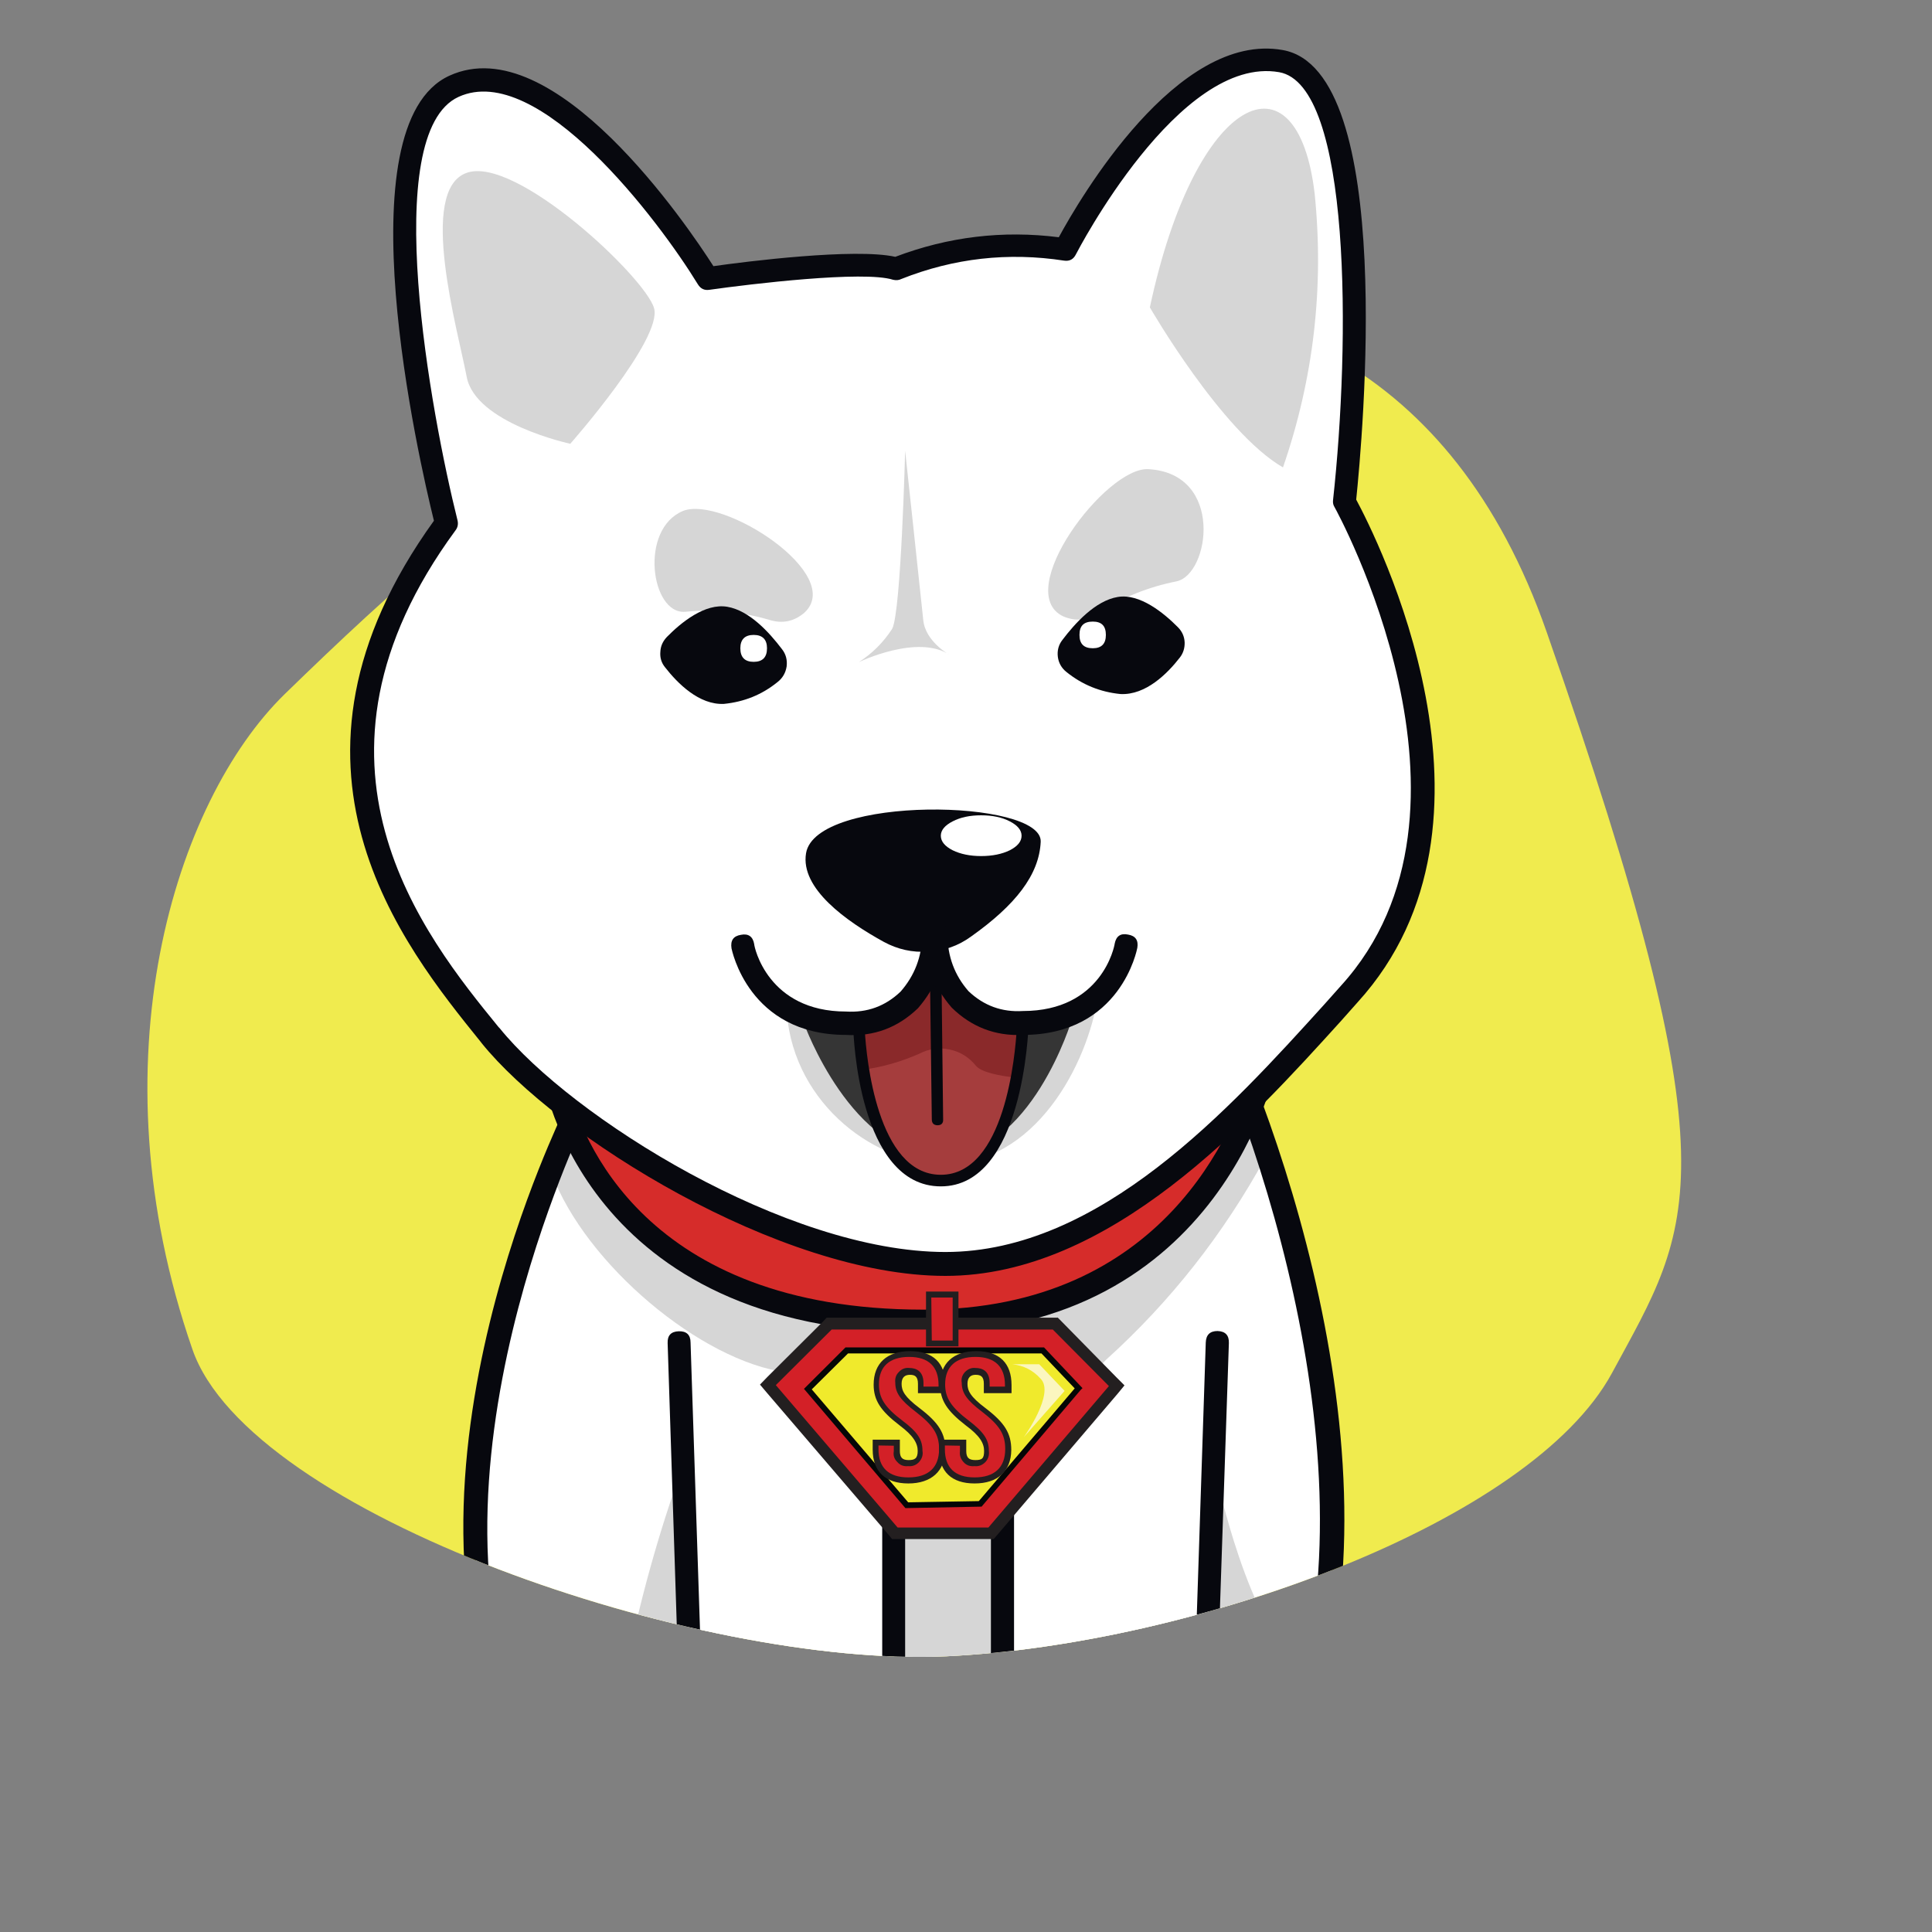 <?xml version="1.0" encoding="UTF-8"?>
<svg xmlns="http://www.w3.org/2000/svg" xmlns:xlink="http://www.w3.org/1999/xlink" width="30pt" height="30pt" viewBox="0 0 30 30" version="1.2">
<rect x="0" y="0" width="30" height="30" fill="#808080" stroke="none"/>
<defs>
<clipPath id="clip1">
  <path d="M 2.18 4.551 L 26.176 4.551 L 26.176 25.781 L 2.18 25.781 Z M 2.18 4.551 "/>
</clipPath>
<clipPath id="clip2">
  <path d="M 2.988 20.953 C 1.434 16.477 2.719 12.438 4.422 10.777 C 6.125 9.121 7.707 7.688 9.68 6.602 C 11.652 5.516 21.059 1.355 24.016 9.812 C 26.973 18.27 26.285 19 25.031 21.32 C 23.773 23.641 18.543 25.535 14.695 25.719 C 10.848 25.898 3.871 23.512 2.988 20.953 Z M 2.988 20.953 "/>
</clipPath>
<clipPath id="clip3">
  <path d="M 7 15 L 21 15 L 21 25.781 L 7 25.781 Z M 7 15 "/>
</clipPath>
<clipPath id="clip4">
  <path d="M 2.988 20.953 C 1.434 16.477 2.719 12.438 4.422 10.777 C 6.125 9.121 7.707 7.688 9.68 6.602 C 11.652 5.516 21.059 1.355 24.016 9.812 C 26.973 18.27 26.285 19 25.031 21.32 C 23.773 23.641 18.543 25.535 14.695 25.719 C 10.848 25.898 3.871 23.512 2.988 20.953 Z M 2.988 20.953 "/>
</clipPath>
<clipPath id="clip5">
  <path d="M 8 15 L 20 15 L 20 25 L 8 25 Z M 8 15 "/>
</clipPath>
<clipPath id="clip6">
  <path d="M 2.988 20.953 C 1.434 16.477 2.719 12.438 4.422 10.777 C 6.125 9.121 7.707 7.688 9.68 6.602 C 11.652 5.516 21.059 1.355 24.016 9.812 C 26.973 18.27 26.285 19 25.031 21.32 C 23.773 23.641 18.543 25.535 14.695 25.719 C 10.848 25.898 3.871 23.512 2.988 20.953 Z M 2.988 20.953 "/>
</clipPath>
<clipPath id="clip7">
  <path d="M 7 22 L 21 22 L 21 25.781 L 7 25.781 Z M 7 22 "/>
</clipPath>
<clipPath id="clip8">
  <path d="M 2.988 20.953 C 1.434 16.477 2.719 12.438 4.422 10.777 C 6.125 9.121 7.707 7.688 9.68 6.602 C 11.652 5.516 21.059 1.355 24.016 9.812 C 26.973 18.27 26.285 19 25.031 21.32 C 23.773 23.641 18.543 25.535 14.695 25.719 C 10.848 25.898 3.871 23.512 2.988 20.953 Z M 2.988 20.953 "/>
</clipPath>
<clipPath id="clip9">
  <path d="M 7 15 L 21 15 L 21 25.781 L 7 25.781 Z M 7 15 "/>
</clipPath>
<clipPath id="clip10">
  <path d="M 2.988 20.953 C 1.434 16.477 2.719 12.438 4.422 10.777 C 6.125 9.121 7.707 7.688 9.68 6.602 C 11.652 5.516 21.059 1.355 24.016 9.812 C 26.973 18.27 26.285 19 25.031 21.32 C 23.773 23.641 18.543 25.535 14.695 25.719 C 10.848 25.898 3.871 23.512 2.988 20.953 Z M 2.988 20.953 "/>
</clipPath>
<clipPath id="clip11">
  <path d="M 10 20 L 15 20 L 15 25.781 L 10 25.781 Z M 10 20 "/>
</clipPath>
<clipPath id="clip12">
  <path d="M 2.988 20.953 C 1.434 16.477 2.719 12.438 4.422 10.777 C 6.125 9.121 7.707 7.688 9.68 6.602 C 11.652 5.516 21.059 1.355 24.016 9.812 C 26.973 18.27 26.285 19 25.031 21.32 C 23.773 23.641 18.543 25.535 14.695 25.719 C 10.848 25.898 3.871 23.512 2.988 20.953 Z M 2.988 20.953 "/>
</clipPath>
<clipPath id="clip13">
  <path d="M 9 20 L 15 20 L 15 25.781 L 9 25.781 Z M 9 20 "/>
</clipPath>
<clipPath id="clip14">
  <path d="M 2.988 20.953 C 1.434 16.477 2.719 12.438 4.422 10.777 C 6.125 9.121 7.707 7.688 9.68 6.602 C 11.652 5.516 21.059 1.355 24.016 9.812 C 26.973 18.27 26.285 19 25.031 21.32 C 23.773 23.641 18.543 25.535 14.695 25.719 C 10.848 25.898 3.871 23.512 2.988 20.953 Z M 2.988 20.953 "/>
</clipPath>
<clipPath id="clip15">
  <path d="M 15 20 L 20 20 L 20 25.781 L 15 25.781 Z M 15 20 "/>
</clipPath>
<clipPath id="clip16">
  <path d="M 2.988 20.953 C 1.434 16.477 2.719 12.438 4.422 10.777 C 6.125 9.121 7.707 7.688 9.68 6.602 C 11.652 5.516 21.059 1.355 24.016 9.812 C 26.973 18.27 26.285 19 25.031 21.32 C 23.773 23.641 18.543 25.535 14.695 25.719 C 10.848 25.898 3.871 23.512 2.988 20.953 Z M 2.988 20.953 "/>
</clipPath>
<clipPath id="clip17">
  <path d="M 14 20 L 20 20 L 20 25.781 L 14 25.781 Z M 14 20 "/>
</clipPath>
<clipPath id="clip18">
  <path d="M 2.988 20.953 C 1.434 16.477 2.719 12.438 4.422 10.777 C 6.125 9.121 7.707 7.688 9.68 6.602 C 11.652 5.516 21.059 1.355 24.016 9.812 C 26.973 18.27 26.285 19 25.031 21.32 C 23.773 23.641 18.543 25.535 14.695 25.719 C 10.848 25.898 3.871 23.512 2.988 20.953 Z M 2.988 20.953 "/>
</clipPath>
</defs>
<g id="surface1">
<g clip-path="url(#clip1)" clip-rule="nonzero">
<g clip-path="url(#clip2)" clip-rule="nonzero">
<path style=" stroke:none;fill-rule:nonzero;fill:rgb(94.119%,92.159%,30.589%);fill-opacity:1;" d="M 1.695 18.5 C 1.695 18.5 0.707 13.562 2.758 11.594 C 4.812 9.629 5.488 7.5 7.863 6.211 C 10.234 4.926 23.531 -0.117 25.449 10.344 C 26.637 16.797 28.578 18.82 27.07 21.57 C 25.559 24.32 19.184 26.473 14.551 26.684 C 9.918 26.898 0.723 23.039 1.695 18.5 Z M 1.695 18.5 "/>
</g>
</g>
<g clip-path="url(#clip3)" clip-rule="nonzero">
<g clip-path="url(#clip4)" clip-rule="nonzero">
<path style=" stroke:none;fill-rule:nonzero;fill:rgb(100%,100%,100%);fill-opacity:1;" d="M 20.609 25.91 C 20.277 28.953 18.816 30.328 15.102 30.469 C 10.145 30.652 8.184 29.5 7.594 26.719 C 6.926 23.57 8.027 19.797 8.57 18.23 C 8.73 17.762 8.84 17.492 8.84 17.492 L 9.527 16.465 L 18.816 15.707 C 19.145 16.441 19.422 17.195 19.652 17.969 C 20.328 20.227 20.895 23.266 20.609 25.91 Z M 20.609 25.91 "/>
</g>
</g>
<g clip-path="url(#clip5)" clip-rule="nonzero">
<g clip-path="url(#clip6)" clip-rule="nonzero">
<path style=" stroke:none;fill-rule:nonzero;fill:rgb(83.919%,83.919%,83.919%);fill-opacity:1;" d="M 17.172 21.117 C 17.172 21.117 15.234 23.125 14.914 24.109 C 14.07 23.125 13.172 22.191 12.219 21.312 C 10.883 21.137 9.094 19.629 8.57 18.23 C 8.73 17.762 8.84 17.492 8.84 17.492 L 9.527 16.465 L 18.816 15.707 C 19.145 16.441 19.422 17.195 19.652 17.969 C 19 19.16 18.176 20.211 17.172 21.117 Z M 17.172 21.117 "/>
</g>
</g>
<g clip-path="url(#clip7)" clip-rule="nonzero">
<g clip-path="url(#clip8)" clip-rule="nonzero">
<path style=" stroke:none;fill-rule:nonzero;fill:rgb(83.919%,83.919%,83.919%);fill-opacity:1;" d="M 20.609 25.91 C 20.277 28.953 18.816 30.328 15.102 30.469 C 10.145 30.652 8.184 29.5 7.594 26.719 C 7.668 26.773 9.301 27.91 9.711 25.965 C 9.93 24.875 10.223 23.809 10.602 22.766 L 12.07 27.012 L 13.684 27.41 L 13.859 27.199 L 13.887 23.191 L 15.488 23.117 L 15.57 27.262 L 18.969 23.25 C 18.969 23.25 19.656 26.195 20.609 25.918 Z M 20.609 25.91 "/>
</g>
</g>
<g clip-path="url(#clip9)" clip-rule="nonzero">
<g clip-path="url(#clip10)" clip-rule="nonzero">
<path style=" stroke:none;fill-rule:nonzero;fill:rgb(2.75%,3.139%,5.489%);fill-opacity:1;" d="M 14.555 30.656 C 11.672 30.656 9.613 29.773 8.41 28.039 C 5.586 23.938 8.551 17.727 8.676 17.418 C 8.68 17.406 8.688 17.395 8.691 17.383 L 9.379 16.359 C 9.41 16.309 9.457 16.281 9.52 16.281 L 18.809 15.52 C 18.891 15.516 18.949 15.551 18.984 15.625 C 20.211 18.277 22.105 24.266 19.762 28.133 C 18.797 29.723 17.234 30.566 15.102 30.645 C 14.918 30.648 14.734 30.656 14.555 30.656 Z M 9 17.57 C 8.844 17.965 6.055 23.984 8.703 27.832 C 9.902 29.57 12.051 30.395 15.094 30.281 C 17.09 30.207 18.555 29.426 19.449 27.945 C 21.566 24.453 20.031 18.848 18.707 15.891 L 9.629 16.633 Z M 9 17.57 "/>
</g>
</g>
<g clip-path="url(#clip11)" clip-rule="nonzero">
<g clip-path="url(#clip12)" clip-rule="nonzero">
<path style=" stroke:none;fill-rule:nonzero;fill:rgb(100%,100%,100%);fill-opacity:1;" d="M 10.543 20.852 L 10.754 27.145 C 10.754 27.145 10.125 27.207 10.125 27.637 C 10.125 28.062 13.34 29.414 13.973 29.051 C 14.609 28.688 14.355 27.484 13.883 27.242 L 13.883 22.941 "/>
</g>
</g>
<g clip-path="url(#clip13)" clip-rule="nonzero">
<g clip-path="url(#clip14)" clip-rule="nonzero">
<path style=" stroke:none;fill-rule:nonzero;fill:rgb(2.75%,3.139%,5.489%);fill-opacity:1;" d="M 13.652 29.285 C 12.781 29.285 11.176 28.605 10.527 28.223 C 10.016 27.922 9.941 27.754 9.941 27.637 C 9.941 27.25 10.281 27.066 10.566 27 L 10.367 20.855 C 10.363 20.734 10.422 20.676 10.539 20.672 C 10.66 20.668 10.723 20.727 10.723 20.848 L 10.93 27.141 C 10.934 27.254 10.879 27.316 10.77 27.328 C 10.77 27.328 10.324 27.379 10.305 27.613 C 10.414 27.793 11.375 28.324 12.48 28.68 C 13.316 28.949 13.754 28.965 13.883 28.891 C 14.145 28.746 14.176 28.414 14.168 28.234 C 14.156 27.875 13.992 27.5 13.793 27.398 C 13.73 27.363 13.695 27.312 13.699 27.238 L 13.699 22.941 C 13.699 22.82 13.758 22.762 13.875 22.762 C 13.996 22.762 14.055 22.82 14.055 22.941 L 14.055 27.137 C 14.352 27.359 14.516 27.836 14.523 28.227 C 14.535 28.672 14.363 29.027 14.055 29.203 C 13.926 29.266 13.793 29.293 13.652 29.285 Z M 13.652 29.285 "/>
</g>
</g>
<g clip-path="url(#clip15)" clip-rule="nonzero">
<g clip-path="url(#clip16)" clip-rule="nonzero">
<path style=" stroke:none;fill-rule:nonzero;fill:rgb(100%,100%,100%);fill-opacity:1;" d="M 18.906 20.852 L 18.695 27.145 C 18.695 27.145 19.32 27.207 19.32 27.629 C 19.32 28.051 16.105 29.406 15.477 29.047 C 14.844 28.684 15.094 27.477 15.566 27.238 L 15.566 22.941 "/>
</g>
</g>
<g clip-path="url(#clip17)" clip-rule="nonzero">
<g clip-path="url(#clip18)" clip-rule="nonzero">
<path style=" stroke:none;fill-rule:nonzero;fill:rgb(2.75%,3.139%,5.489%);fill-opacity:1;" d="M 15.801 29.285 C 15.656 29.293 15.52 29.266 15.387 29.203 C 15.082 29.027 14.91 28.672 14.922 28.227 C 14.93 27.836 15.094 27.359 15.387 27.137 L 15.387 22.941 C 15.391 22.824 15.449 22.762 15.566 22.762 C 15.688 22.762 15.746 22.824 15.746 22.941 L 15.746 27.238 C 15.746 27.312 15.715 27.367 15.648 27.398 C 15.453 27.5 15.285 27.875 15.277 28.234 C 15.277 28.414 15.305 28.742 15.562 28.891 C 15.688 28.961 16.125 28.949 16.961 28.68 C 18.07 28.324 19.031 27.793 19.141 27.613 C 19.121 27.379 18.68 27.328 18.676 27.328 C 18.566 27.316 18.512 27.254 18.516 27.141 L 18.723 20.848 C 18.727 20.727 18.789 20.668 18.906 20.668 C 19.027 20.672 19.086 20.734 19.082 20.855 L 18.875 26.996 C 19.16 27.062 19.5 27.246 19.5 27.629 C 19.5 27.754 19.43 27.922 18.918 28.223 C 18.27 28.605 16.668 29.285 15.801 29.285 Z M 19.152 27.602 Z M 19.152 27.602 "/>
</g>
</g>
<path style=" stroke:none;fill-rule:nonzero;fill:rgb(83.919%,17.249%,16.469%);fill-opacity:1;" d="M 8.602 16.688 C 8.602 16.688 9.145 20.512 14.336 20.512 C 18.906 20.512 19.656 16.469 19.656 16.469 Z M 8.602 16.688 "/>
<path style=" stroke:none;fill-rule:nonzero;fill:rgb(2.75%,3.139%,5.489%);fill-opacity:1;" d="M 14.344 20.695 L 14.336 20.695 C 9.051 20.695 8.434 16.754 8.426 16.707 C 8.418 16.652 8.434 16.605 8.469 16.562 C 8.504 16.523 8.547 16.5 8.602 16.5 L 19.652 16.289 C 19.711 16.289 19.758 16.309 19.793 16.355 C 19.828 16.395 19.84 16.441 19.832 16.496 C 19.824 16.551 19.004 20.695 14.344 20.695 Z M 8.824 16.863 C 9.016 17.641 9.996 20.332 14.328 20.336 L 14.34 20.336 C 18.094 20.336 19.184 17.484 19.422 16.66 Z M 8.824 16.863 "/>
<path style=" stroke:none;fill-rule:nonzero;fill:rgb(100%,100%,100%);fill-opacity:1;" d="M 20.953 15.438 C 20.277 16.18 19.445 17.133 18.488 17.945 C 17.375 18.883 16.086 19.633 14.676 19.629 C 13.387 19.629 11.828 19.059 10.469 18.297 C 9.242 17.617 8.18 16.785 7.613 16.086 C 6.418 14.609 4.176 11.863 6.926 8.125 C 6.926 8.125 5.402 2.094 7.043 1.34 C 8.688 0.586 10.984 4.332 10.984 4.332 C 10.984 4.332 13.316 4.004 13.914 4.184 C 13.914 4.184 14.988 3.672 16.543 3.883 C 16.543 3.883 18.184 0.656 19.887 0.957 C 21.59 1.258 20.875 7.797 20.875 7.797 C 20.875 7.797 23.559 12.574 20.953 15.438 Z M 20.953 15.438 "/>
<path style=" stroke:none;fill-rule:nonzero;fill:rgb(83.919%,83.919%,83.919%);fill-opacity:1;" d="M 12.484 9.52 C 12.324 9.652 12.145 9.688 11.945 9.625 C 11.516 9.5 11.082 9.457 10.637 9.5 C 10.109 9.539 9.922 8.219 10.605 7.934 C 11.223 7.688 13.145 8.93 12.484 9.52 Z M 12.484 9.52 "/>
<path style=" stroke:none;fill-rule:nonzero;fill:rgb(83.919%,83.919%,83.919%);fill-opacity:1;" d="M 16.508 9.57 C 16.699 9.652 16.879 9.637 17.051 9.516 C 17.426 9.277 17.836 9.113 18.27 9.027 C 18.785 8.918 19.012 7.352 17.832 7.285 C 17.172 7.246 15.711 9.188 16.508 9.57 Z M 16.508 9.57 "/>
<path style=" stroke:none;fill-rule:nonzero;fill:rgb(2.75%,3.139%,5.489%);fill-opacity:1;" d="M 10.328 10.363 C 10.27 10.293 10.246 10.211 10.254 10.121 C 10.258 10.031 10.293 9.957 10.355 9.891 C 10.574 9.668 10.945 9.363 11.293 9.422 C 11.637 9.48 11.945 9.82 12.141 10.078 C 12.203 10.156 12.227 10.246 12.215 10.348 C 12.199 10.449 12.152 10.531 12.07 10.594 C 11.828 10.789 11.555 10.898 11.242 10.93 C 10.855 10.949 10.52 10.609 10.328 10.363 Z M 10.328 10.363 "/>
<path style=" stroke:none;fill-rule:nonzero;fill:rgb(2.75%,3.139%,5.489%);fill-opacity:1;" d="M 18.32 10.211 C 18.375 10.141 18.398 10.059 18.395 9.973 C 18.391 9.883 18.355 9.805 18.293 9.742 C 18.074 9.52 17.699 9.211 17.355 9.27 C 17.008 9.328 16.691 9.68 16.496 9.938 C 16.438 10.012 16.414 10.102 16.426 10.199 C 16.438 10.293 16.484 10.375 16.559 10.434 C 16.805 10.633 17.086 10.746 17.398 10.777 C 17.793 10.797 18.129 10.457 18.32 10.211 Z M 18.32 10.211 "/>
<path style=" stroke:none;fill-rule:nonzero;fill:rgb(2.75%,3.139%,5.489%);fill-opacity:1;" d="M 15.078 14.543 C 14.879 14.688 14.656 14.766 14.41 14.777 C 14.168 14.793 13.938 14.742 13.723 14.625 C 13.141 14.305 12.426 13.797 12.516 13.25 C 12.664 12.344 16.188 12.406 16.16 13.07 C 16.137 13.586 15.766 14.055 15.078 14.543 Z M 15.078 14.543 "/>
<path style=" stroke:none;fill-rule:nonzero;fill:rgb(83.919%,83.919%,83.919%);fill-opacity:1;" d="M 8.855 6.891 C 8.855 6.891 7.379 6.574 7.246 5.848 C 7.109 5.125 6.484 2.953 7.246 2.684 C 8.008 2.41 10.023 4.312 10.156 4.785 C 10.293 5.262 8.855 6.891 8.855 6.891 Z M 8.855 6.891 "/>
<path style=" stroke:none;fill-rule:nonzero;fill:rgb(83.919%,83.919%,83.919%);fill-opacity:1;" d="M 17.855 4.773 C 17.855 4.773 18.969 6.707 19.922 7.258 C 20.398 5.879 20.562 4.461 20.414 3.008 C 20.148 0.738 18.566 1.438 17.855 4.773 Z M 17.855 4.773 "/>
<path style=" stroke:none;fill-rule:nonzero;fill:rgb(83.919%,83.919%,83.919%);fill-opacity:1;" d="M 14.055 7 C 14.055 7 13.992 9.488 13.855 9.762 C 13.719 9.973 13.547 10.145 13.336 10.281 C 13.336 10.281 14.258 9.836 14.75 10.172 C 14.75 10.172 14.367 9.965 14.336 9.625 C 14.301 9.285 14.055 7 14.055 7 Z M 14.055 7 "/>
<path style=" stroke:none;fill-rule:nonzero;fill:rgb(100%,100%,100%);fill-opacity:1;" d="M 11.91 10.066 C 11.91 10.207 11.84 10.277 11.703 10.277 C 11.566 10.277 11.496 10.207 11.496 10.066 C 11.496 9.93 11.566 9.859 11.703 9.859 C 11.84 9.859 11.91 9.93 11.91 10.066 Z M 11.91 10.066 "/>
<path style=" stroke:none;fill-rule:nonzero;fill:rgb(83.919%,83.919%,83.919%);fill-opacity:1;" d="M 14.637 18.074 C 13.508 18.055 12.25 17.051 12.211 15.598 C 12.324 16.109 12.918 15.773 13.535 15.883 L 14.254 16.324 C 14.254 16.324 15.75 16.512 16.25 16.004 C 16.754 15.492 17.051 15.457 17.051 15.457 C 16.891 16.527 16.07 18.098 14.637 18.074 Z M 14.637 18.074 "/>
<path style=" stroke:none;fill-rule:nonzero;fill:rgb(100%,100%,100%);fill-opacity:1;" d="M 17.172 9.859 C 17.172 9.996 17.105 10.066 16.969 10.066 C 16.828 10.066 16.762 9.996 16.762 9.859 C 16.762 9.719 16.828 9.652 16.969 9.652 C 17.105 9.652 17.172 9.719 17.172 9.859 Z M 17.172 9.859 "/>
<path style=" stroke:none;fill-rule:nonzero;fill:rgb(100%,100%,100%);fill-opacity:1;" d="M 15.863 12.977 C 15.863 13.066 15.801 13.141 15.68 13.203 C 15.559 13.262 15.41 13.293 15.234 13.293 C 15.062 13.293 14.914 13.262 14.793 13.203 C 14.672 13.141 14.609 13.066 14.609 12.977 C 14.609 12.891 14.672 12.816 14.793 12.754 C 14.914 12.691 15.062 12.66 15.234 12.66 C 15.41 12.66 15.559 12.691 15.68 12.754 C 15.801 12.816 15.863 12.891 15.863 12.977 Z M 15.863 12.977 "/>
<path style=" stroke:none;fill-rule:nonzero;fill:rgb(20.779%,20.779%,20.779%);fill-opacity:1;" d="M 12.484 15.891 C 12.484 15.891 14.086 15.902 14.496 15.105 C 14.496 15.105 15.512 16.008 16.645 15.828 C 16.645 15.828 16.012 17.953 14.617 17.953 C 13.223 17.953 12.484 15.891 12.484 15.891 Z M 12.484 15.891 "/>
<path style=" stroke:none;fill-rule:nonzero;fill:rgb(64.709%,23.92%,23.92%);fill-opacity:1;" d="M 15.883 15.891 C 15.867 16.172 15.836 16.457 15.781 16.734 C 15.648 17.449 15.336 18.328 14.609 18.328 C 13.82 18.328 13.52 17.312 13.406 16.609 C 13.367 16.391 13.344 16.172 13.332 15.949 C 13.332 15.949 14.273 15.695 14.484 15.094 C 14.492 15.105 14.707 15.707 15.883 15.891 Z M 15.883 15.891 "/>
<path style=" stroke:none;fill-rule:nonzero;fill:rgb(54.12%,16.08%,16.469%);fill-opacity:1;" d="M 15.883 15.891 C 15.867 16.172 15.836 16.457 15.781 16.734 C 15.523 16.707 15.242 16.652 15.156 16.551 C 15.047 16.418 14.914 16.332 14.746 16.297 C 14.582 16.262 14.422 16.285 14.273 16.363 C 13.996 16.484 13.707 16.57 13.406 16.609 C 13.367 16.391 13.344 16.172 13.332 15.949 C 13.332 15.949 14.273 15.695 14.484 15.094 C 14.492 15.105 14.707 15.707 15.883 15.891 Z M 15.883 15.891 "/>
<path style=" stroke:none;fill-rule:nonzero;fill:rgb(2.75%,3.139%,5.489%);fill-opacity:1;" d="M 13.137 16.07 C 11.617 16.07 11.363 14.738 11.359 14.727 C 11.34 14.605 11.387 14.535 11.504 14.516 C 11.621 14.492 11.691 14.543 11.711 14.66 C 11.711 14.703 11.922 15.707 13.137 15.707 C 13.465 15.727 13.746 15.625 13.984 15.398 C 14.203 15.148 14.312 14.859 14.32 14.527 C 14.316 14.406 14.375 14.344 14.492 14.34 C 14.609 14.34 14.672 14.398 14.676 14.516 C 14.68 14.949 14.539 15.328 14.254 15.656 C 13.941 15.957 13.57 16.098 13.137 16.07 Z M 13.137 16.07 "/>
<path style=" stroke:none;fill-rule:nonzero;fill:rgb(2.75%,3.139%,5.489%);fill-opacity:1;" d="M 15.883 16.07 C 15.453 16.09 15.082 15.945 14.777 15.645 C 14.492 15.316 14.352 14.938 14.352 14.504 C 14.355 14.383 14.418 14.324 14.535 14.328 C 14.656 14.332 14.715 14.391 14.711 14.512 C 14.715 14.848 14.82 15.141 15.039 15.391 C 15.277 15.617 15.559 15.719 15.883 15.699 C 17.109 15.699 17.305 14.695 17.309 14.652 C 17.332 14.535 17.402 14.488 17.516 14.512 C 17.633 14.531 17.68 14.602 17.66 14.719 C 17.656 14.738 17.406 16.07 15.883 16.07 Z M 15.883 16.07 "/>
<path style=" stroke:none;fill-rule:nonzero;fill:rgb(64.709%,23.92%,23.92%);fill-opacity:1;" d="M 14.527 14.957 L 14.559 17.383 "/>
<path style=" stroke:none;fill-rule:nonzero;fill:rgb(2.75%,3.139%,5.489%);fill-opacity:1;" d="M 14.559 17.473 C 14.5 17.473 14.469 17.441 14.469 17.383 L 14.438 14.961 C 14.43 14.891 14.461 14.859 14.527 14.859 C 14.598 14.859 14.625 14.891 14.617 14.961 L 14.645 17.383 C 14.648 17.441 14.617 17.473 14.559 17.473 Z M 14.559 17.473 "/>
<path style=" stroke:none;fill-rule:nonzero;fill:rgb(82.75%,12.549%,15.289%);fill-opacity:1;" d="M 13.895 23.809 L 11.922 21.504 L 12.875 20.555 L 16.387 20.555 L 17.34 21.52 L 15.391 23.809 Z M 13.895 23.809 "/>
<path style=" stroke:none;fill-rule:nonzero;fill:rgb(13.73%,12.16%,12.549%);fill-opacity:1;" d="M 16.348 20.645 L 17.219 21.523 L 15.348 23.719 L 13.938 23.719 L 12.047 21.508 L 12.914 20.645 L 16.348 20.645 M 16.422 20.461 L 12.836 20.461 L 12.785 20.516 L 11.918 21.379 L 11.801 21.5 L 11.91 21.629 L 13.801 23.836 L 13.852 23.898 L 15.43 23.898 L 15.484 23.836 L 17.355 21.641 L 17.461 21.512 L 17.344 21.395 L 16.477 20.512 L 16.422 20.457 Z M 16.422 20.461 "/>
<path style=" stroke:none;fill-rule:nonzero;fill:rgb(94.119%,91.759%,17.249%);fill-opacity:1;" d="M 13.148 20.969 L 16.191 20.969 L 16.75 21.559 L 15.219 23.352 L 14.078 23.371 L 12.543 21.57 Z M 13.148 20.969 "/>
<path style=" stroke:none;fill-rule:nonzero;fill:rgb(1.959%,2.35%,2.35%);fill-opacity:1;" d="M 14.059 23.418 L 12.484 21.566 L 13.129 20.922 L 16.211 20.922 L 16.809 21.555 L 16.781 21.582 L 15.242 23.395 Z M 12.605 21.574 L 14.102 23.328 L 15.199 23.309 L 16.688 21.559 L 16.172 21.016 L 13.168 21.016 Z M 12.605 21.574 "/>
<path style=" stroke:none;fill-rule:nonzero;fill:rgb(82.75%,12.549%,15.289%);fill-opacity:1;" d="M 13.598 22.504 L 13.598 22.395 L 13.922 22.395 L 13.922 22.527 C 13.922 22.668 13.992 22.715 14.102 22.715 C 14.211 22.715 14.281 22.664 14.281 22.52 C 14.281 22.375 14.211 22.262 13.984 22.094 C 13.703 21.871 13.602 21.715 13.602 21.496 C 13.602 21.195 13.781 21.02 14.117 21.02 C 14.453 21.02 14.621 21.195 14.621 21.5 L 14.621 21.582 L 14.293 21.582 L 14.293 21.48 C 14.293 21.34 14.23 21.293 14.121 21.293 C 14.012 21.293 13.949 21.344 13.949 21.477 C 13.949 21.605 14.02 21.719 14.246 21.891 C 14.527 22.113 14.625 22.266 14.625 22.504 C 14.625 22.816 14.445 22.992 14.105 22.992 C 13.766 22.992 13.598 22.816 13.598 22.504 Z M 13.598 22.504 "/>
<path style=" stroke:none;fill-rule:nonzero;fill:rgb(13.73%,12.16%,12.549%);fill-opacity:1;" d="M 14.105 23.035 C 13.75 23.035 13.551 22.852 13.551 22.508 L 13.551 22.355 L 13.973 22.355 L 13.973 22.531 C 13.973 22.633 14.012 22.672 14.109 22.672 C 14.203 22.672 14.25 22.648 14.25 22.531 C 14.25 22.414 14.188 22.297 13.969 22.133 C 13.672 21.906 13.566 21.742 13.566 21.5 C 13.566 21.172 13.77 20.98 14.133 20.98 C 14.492 20.98 14.68 21.168 14.68 21.508 L 14.68 21.633 L 14.254 21.633 L 14.254 21.488 C 14.254 21.371 14.203 21.348 14.129 21.348 C 14.051 21.348 14 21.387 14 21.488 C 14 21.594 14.043 21.688 14.281 21.867 C 14.578 22.094 14.68 22.258 14.68 22.516 C 14.672 22.844 14.461 23.035 14.105 23.035 Z M 13.641 22.445 L 13.641 22.504 C 13.641 22.789 13.797 22.941 14.105 22.941 C 14.414 22.941 14.582 22.789 14.582 22.5 C 14.582 22.273 14.492 22.133 14.219 21.922 C 13.984 21.742 13.902 21.629 13.902 21.473 C 13.895 21.406 13.91 21.352 13.957 21.305 C 14 21.258 14.055 21.234 14.121 21.242 C 14.219 21.242 14.34 21.285 14.34 21.477 L 14.34 21.531 L 14.574 21.531 L 14.574 21.508 C 14.574 21.223 14.422 21.07 14.117 21.07 C 13.812 21.07 13.648 21.219 13.648 21.496 C 13.648 21.707 13.738 21.852 14.012 22.059 C 14.25 22.238 14.324 22.355 14.324 22.527 C 14.336 22.594 14.316 22.652 14.27 22.703 C 14.227 22.75 14.168 22.773 14.102 22.766 C 14.035 22.773 13.98 22.754 13.934 22.703 C 13.887 22.656 13.867 22.602 13.879 22.535 L 13.879 22.449 Z M 13.641 22.445 "/>
<path style=" stroke:none;fill-rule:nonzero;fill:rgb(82.75%,12.549%,15.289%);fill-opacity:1;" d="M 14.625 22.504 L 14.625 22.395 L 14.953 22.395 L 14.953 22.527 C 14.953 22.668 15.023 22.715 15.133 22.715 C 15.242 22.715 15.312 22.664 15.312 22.52 C 15.312 22.375 15.242 22.262 15.016 22.094 C 14.73 21.871 14.633 21.715 14.633 21.496 C 14.633 21.195 14.812 21.02 15.148 21.02 C 15.484 21.02 15.648 21.195 15.648 21.5 L 15.648 21.582 L 15.324 21.582 L 15.324 21.48 C 15.324 21.34 15.262 21.293 15.148 21.293 C 15.039 21.293 14.977 21.344 14.977 21.477 C 14.977 21.605 15.051 21.719 15.277 21.891 C 15.559 22.113 15.656 22.266 15.656 22.504 C 15.656 22.816 15.473 22.992 15.133 22.992 C 14.797 22.992 14.625 22.816 14.625 22.504 Z M 14.625 22.504 "/>
<path style=" stroke:none;fill-rule:nonzero;fill:rgb(13.73%,12.16%,12.549%);fill-opacity:1;" d="M 15.133 23.035 C 14.777 23.035 14.582 22.852 14.582 22.508 L 14.582 22.355 L 15.004 22.355 L 15.004 22.531 C 15.004 22.633 15.043 22.672 15.145 22.672 C 15.25 22.672 15.281 22.648 15.281 22.531 C 15.281 22.414 15.219 22.297 14.996 22.133 C 14.703 21.906 14.598 21.742 14.598 21.5 C 14.598 21.172 14.801 20.98 15.16 20.98 C 15.52 20.98 15.707 21.168 15.707 21.508 L 15.707 21.633 L 15.277 21.633 L 15.277 21.488 C 15.277 21.371 15.227 21.348 15.148 21.348 C 15.074 21.348 15.023 21.387 15.023 21.488 C 15.023 21.594 15.066 21.688 15.305 21.867 C 15.602 22.094 15.703 22.258 15.703 22.516 C 15.699 22.844 15.496 23.035 15.133 23.035 Z M 14.672 22.445 L 14.672 22.504 C 14.672 22.789 14.828 22.941 15.133 22.941 C 15.441 22.941 15.609 22.789 15.609 22.5 C 15.609 22.273 15.523 22.133 15.25 21.922 C 15.012 21.742 14.934 21.629 14.934 21.473 C 14.922 21.406 14.941 21.352 14.984 21.305 C 15.031 21.258 15.086 21.234 15.148 21.242 C 15.25 21.242 15.367 21.285 15.367 21.477 L 15.367 21.531 L 15.605 21.531 L 15.605 21.508 C 15.605 21.223 15.449 21.07 15.148 21.07 C 14.844 21.07 14.676 21.219 14.676 21.496 C 14.676 21.707 14.77 21.852 15.043 22.059 C 15.277 22.238 15.355 22.355 15.355 22.527 C 15.363 22.594 15.348 22.652 15.301 22.703 C 15.254 22.75 15.199 22.773 15.133 22.766 C 15.066 22.773 15.008 22.754 14.965 22.707 C 14.918 22.656 14.898 22.602 14.906 22.535 L 14.906 22.449 Z M 14.672 22.445 "/>
<path style=" stroke:none;fill-rule:nonzero;fill:rgb(82.75%,12.549%,15.289%);fill-opacity:1;" d="M 14.418 20.102 L 14.832 20.102 L 14.832 20.863 L 14.418 20.863 Z M 14.418 20.102 "/>
<path style=" stroke:none;fill-rule:nonzero;fill:rgb(13.73%,12.16%,12.549%);fill-opacity:1;" d="M 14.883 20.906 L 14.379 20.906 L 14.379 20.055 L 14.883 20.055 Z M 14.469 20.816 L 14.793 20.816 L 14.793 20.148 L 14.461 20.148 Z M 14.469 20.816 "/>
<path style=" stroke:none;fill-rule:nonzero;fill:rgb(2.75%,3.139%,5.489%);fill-opacity:1;" d="M 14.68 19.812 C 12.109 19.812 8.641 17.637 7.48 16.199 L 7.469 16.184 C 6.254 14.68 3.996 11.891 6.738 8.086 C 6.508 7.156 5.309 1.941 6.977 1.176 C 8.602 0.43 10.684 3.516 11.078 4.133 C 11.574 4.062 13.277 3.848 13.902 3.988 C 14.723 3.676 15.57 3.574 16.441 3.684 C 16.762 3.094 18.277 0.484 19.918 0.777 C 21.691 1.09 21.152 6.848 21.059 7.758 C 21.359 8.316 23.629 12.762 21.082 15.562 L 20.828 15.848 C 19.402 17.422 17.242 19.812 14.68 19.812 Z M 7.758 15.965 C 8.875 17.348 12.211 19.441 14.68 19.441 C 17.082 19.441 19.098 17.215 20.566 15.594 L 20.82 15.309 C 23.309 12.574 20.75 7.922 20.723 7.875 C 20.703 7.844 20.695 7.809 20.699 7.77 C 20.969 5.305 20.984 1.32 19.863 1.121 C 18.309 0.848 16.723 3.918 16.707 3.949 C 16.668 4.027 16.609 4.059 16.523 4.047 C 15.656 3.914 14.812 4.008 13.996 4.332 C 13.957 4.352 13.914 4.355 13.867 4.344 C 13.41 4.199 11.652 4.41 11.016 4.5 C 10.938 4.512 10.879 4.484 10.836 4.414 C 10.227 3.418 8.355 0.941 7.121 1.504 C 5.883 2.07 6.695 6.445 7.105 8.082 C 7.117 8.137 7.109 8.188 7.074 8.234 C 4.422 11.844 6.582 14.527 7.742 15.949 Z M 7.758 15.965 "/>
<path style=" stroke:none;fill-rule:nonzero;fill:rgb(2.75%,3.139%,5.489%);fill-opacity:1;" d="M 14.609 18.422 C 13.332 18.422 13.25 16.059 13.25 15.957 C 13.246 15.91 13.27 15.883 13.312 15.871 C 13.324 15.871 14.211 15.617 14.406 15.074 C 14.422 15.035 14.449 15.016 14.492 15.016 C 14.531 15.016 14.562 15.035 14.574 15.074 C 14.574 15.074 14.797 15.629 15.895 15.801 C 15.945 15.809 15.973 15.84 15.973 15.891 C 15.969 15.996 15.887 18.422 14.609 18.422 Z M 13.43 16.023 C 13.453 16.406 13.617 18.242 14.609 18.242 C 15.605 18.242 15.766 16.375 15.789 15.961 C 14.996 15.816 14.645 15.492 14.5 15.293 C 14.238 15.73 13.637 15.949 13.43 16.023 Z M 13.43 16.023 "/>
<path style=" stroke:none;fill-rule:nonzero;fill:rgb(98.43%,96.469%,74.899%);fill-opacity:1;" d="M 15.719 21.184 L 16.137 21.184 L 16.531 21.598 L 15.898 22.316 C 15.898 22.316 16.391 21.633 16.156 21.406 C 16.039 21.277 15.895 21.203 15.719 21.184 Z M 15.719 21.184 "/>
</g>
</svg>
